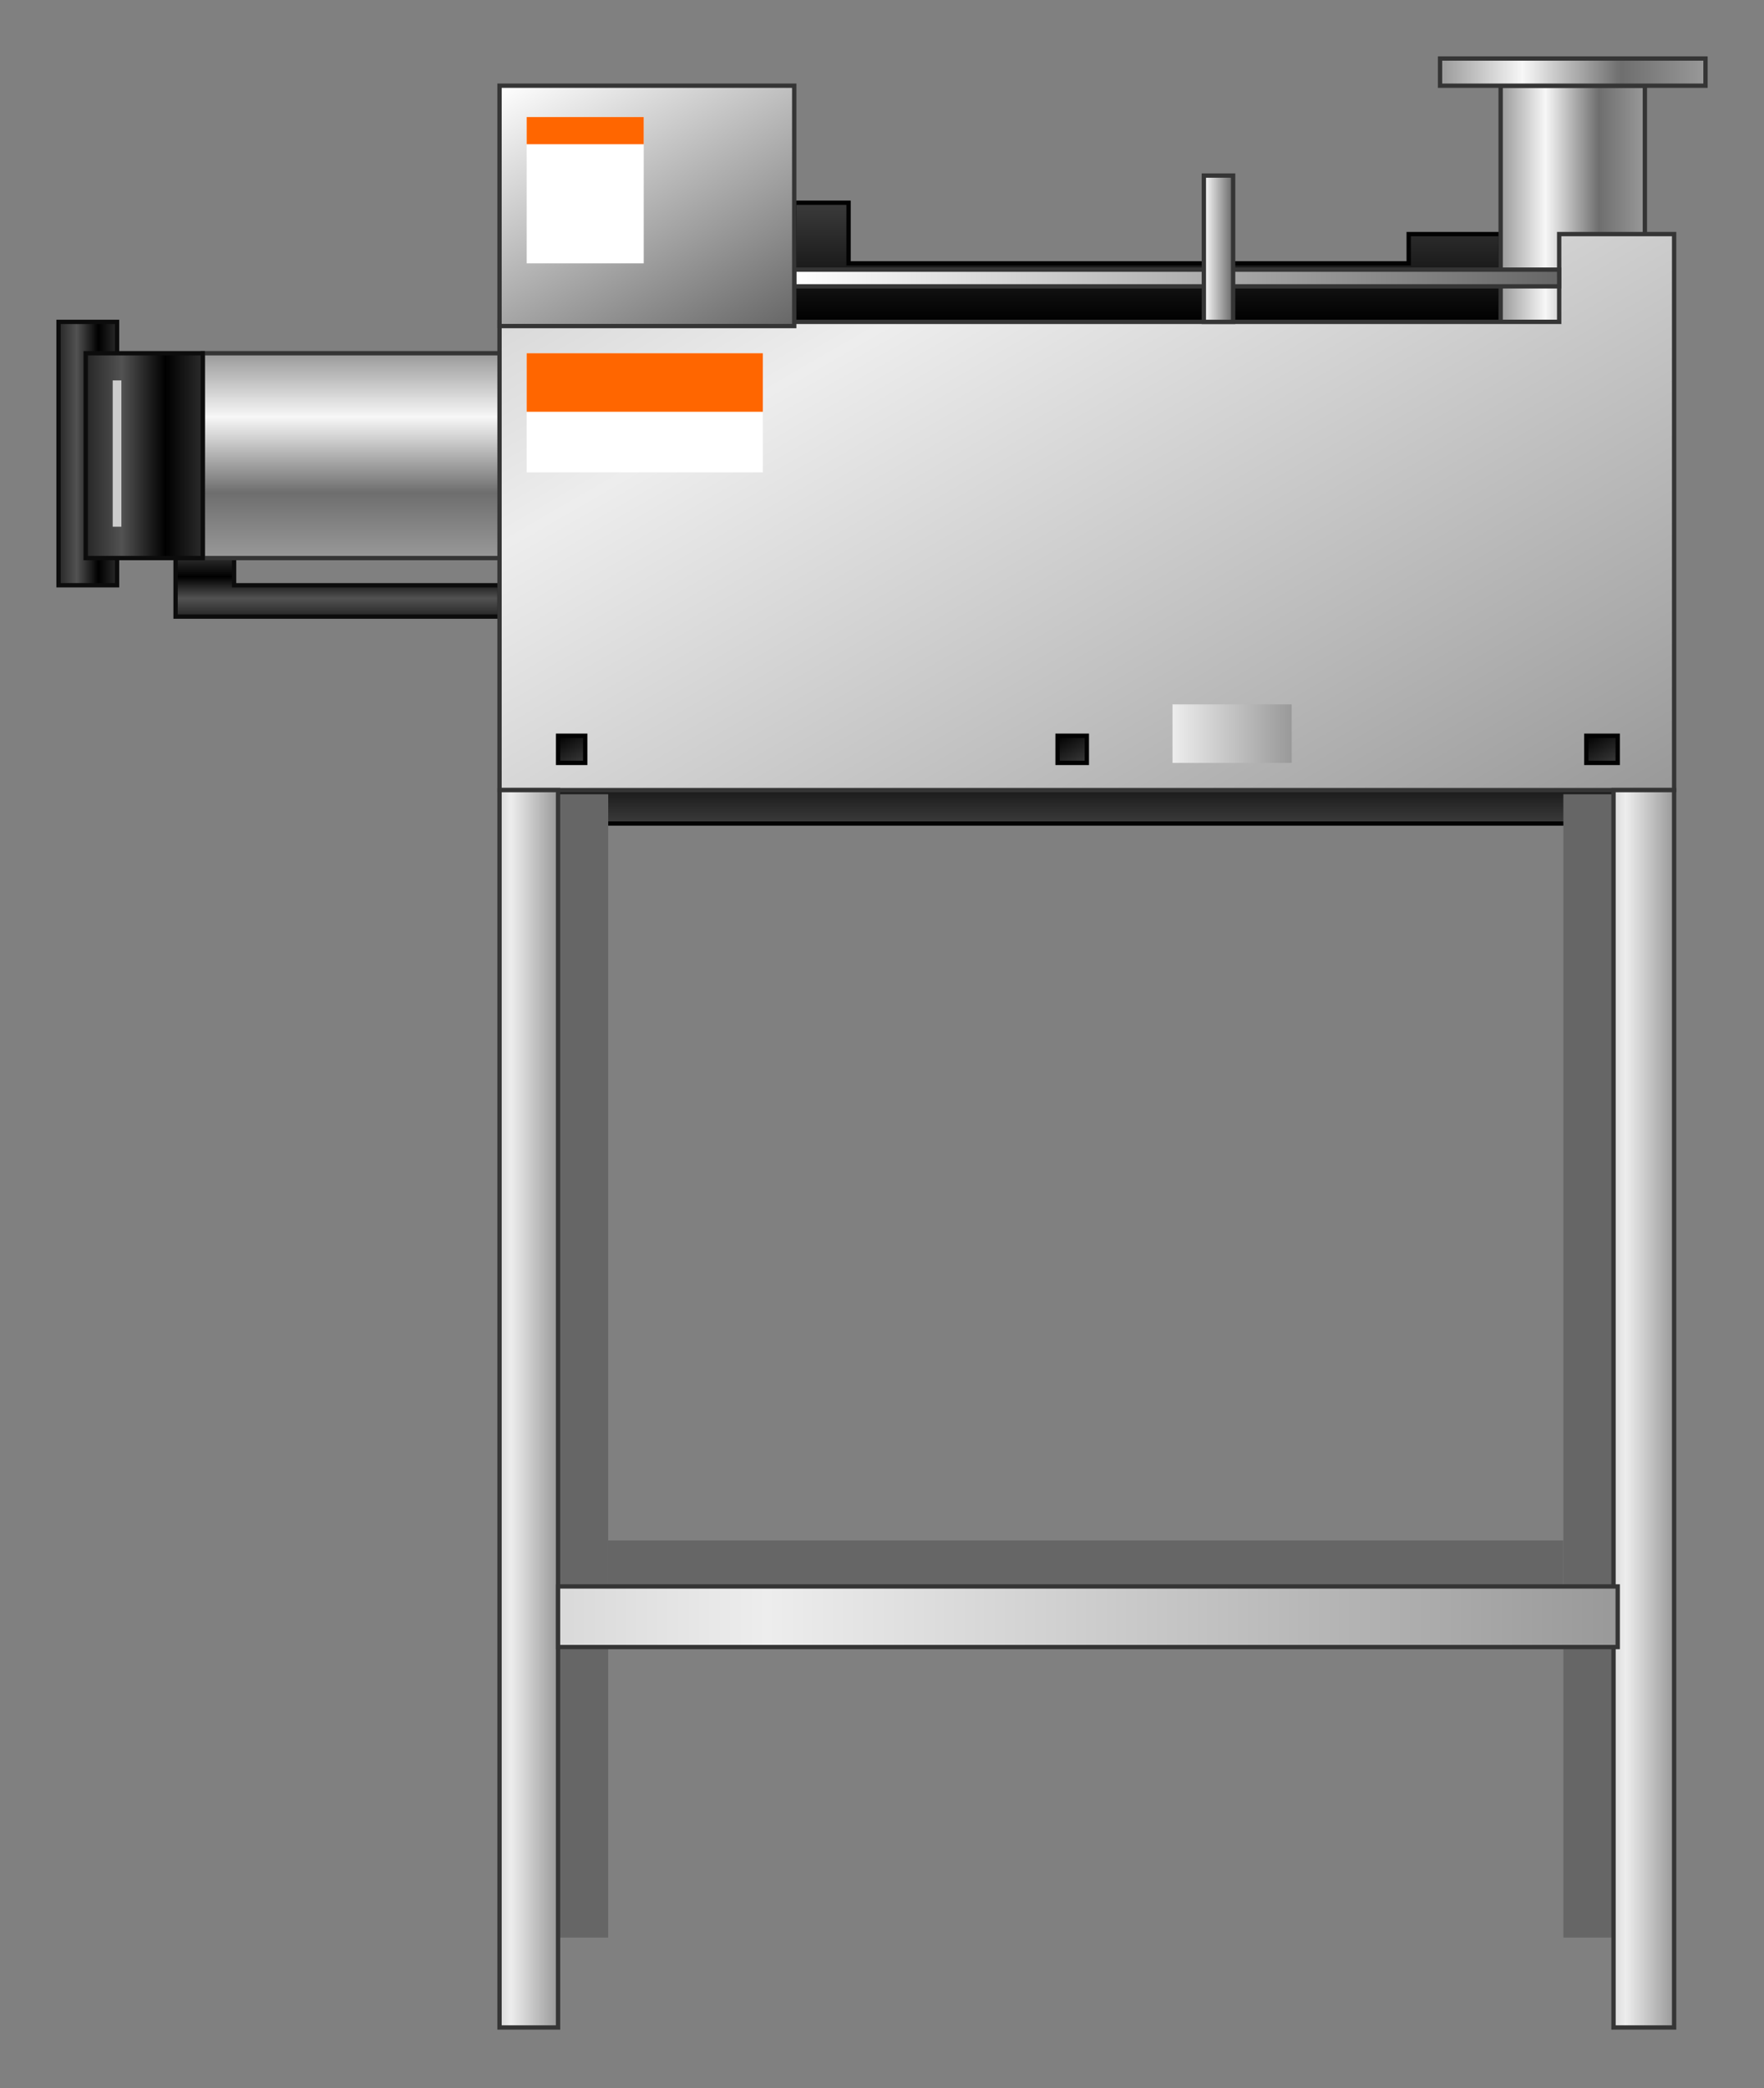 <?xml version="1.0" encoding="utf-8"?>
<!-- Generator: Adobe Illustrator 15.0.0, SVG Export Plug-In . SVG Version: 6.00 Build 0)  -->
<!DOCTYPE svg PUBLIC "-//W3C//DTD SVG 1.1//EN" "http://www.w3.org/Graphics/SVG/1.1/DTD/svg11.dtd">
<svg version="1.1" id="图层_1" xmlns:x="http://ns.adobe.com/Extensibility/1.0/" xmlns:i="http://ns.adobe.com/AdobeIllustrator/10.0/" xmlns:graph="http://ns.adobe.com/Graphs/1.0/"
	 xmlns="http://www.w3.org/2000/svg" xmlns:xlink="http://www.w3.org/1999/xlink" x="0px" y="0px" width="407.426px"
	 height="482.248px" viewBox="0 0 407.426 482.248" enable-background="new 0 0 407.426 482.248" xml:space="preserve">
<rect x="0" y="0" width="407.426" height="482.248" fill="#808080" stroke="none"/>
<linearGradient id="SVGID_1_" gradientUnits="userSpaceOnUse" x1="77.962" y1="142.406" x2="77.962" y2="128.889">
	<stop  offset="0" style="stop-color:#262626"/>
	<stop  offset="0.311" style="stop-color:#525252"/>
	<stop  offset="0.681" style="stop-color:#000000"/>
	<stop  offset="1" style="stop-color:#2B2B2B"/>
</linearGradient>
<path fill="url(#SVGID_1_)" stroke="#0C0C0C" d="M40.55,128.889v13.517h74.824v-7.24H54.066v-6.275L40.55,128.889L40.55,128.889z"/>
<linearGradient id="SVGID_2_" gradientUnits="userSpaceOnUse" x1="251.262" y1="190.197" x2="251.262" y2="176.197">
	<stop  offset="0" style="stop-color:#3B3B3B"/>
	<stop  offset="1" style="stop-color:#000000"/>
</linearGradient>
<path fill="url(#SVGID_2_)" stroke="#020202" d="M373.635,176.197v14H128.89v-14H373.635z"/>
<path fill="#666666" d="M128.89,183.438h11.586v264.054H128.89V183.438z"/>
<path fill="#666666" d="M361.084,183.438h12.551v264.054h-12.551V183.438z"/>
<path fill="#666666" d="M361.084,355.773v11.586H140.476v-11.586H361.084z"/>
<linearGradient id="SVGID_3_" gradientUnits="userSpaceOnUse" x1="265.019" y1="74.341" x2="265.019" y2="46.825">
	<stop  offset="0" style="stop-color:#000000"/>
	<stop  offset="1" style="stop-color:#3B3B3B"/>
</linearGradient>
<path fill="url(#SVGID_3_)" stroke="#020202" d="M183.438,46.825h12.551v14h129.374v-6.759h21.238v20.274H183.438V46.825z"/>
<linearGradient id="SVGID_4_" gradientUnits="userSpaceOnUse" x1="346.602" y1="47.066" x2="379.911" y2="47.066">
	<stop  offset="0" style="stop-color:#999999"/>
	<stop  offset="0.311" style="stop-color:#F7F7F7"/>
	<stop  offset="0.681" style="stop-color:#6E6E6E"/>
	<stop  offset="1" style="stop-color:#999999"/>
</linearGradient>
<path fill="url(#SVGID_4_)" stroke="#353535" d="M346.602,19.792h33.31v54.549h-33.31V19.792z"/>
<linearGradient id="SVGID_5_" gradientUnits="userSpaceOnUse" x1="13.517" y1="104.753" x2="27.034" y2="104.753">
	<stop  offset="0" style="stop-color:#262626"/>
	<stop  offset="0.311" style="stop-color:#525252"/>
	<stop  offset="0.681" style="stop-color:#000000"/>
	<stop  offset="1" style="stop-color:#2B2B2B"/>
</linearGradient>
<path fill="url(#SVGID_5_)" stroke="#0C0C0C" d="M27.034,74.341H13.517v60.824h13.517V74.341z"/>
<linearGradient id="SVGID_6_" gradientUnits="userSpaceOnUse" x1="312.734" y1="225.159" x2="198.088" y2="26.586">
	<stop  offset="0" style="stop-color:#999999"/>
	<stop  offset="0.803" style="stop-color:#EDEDED"/>
	<stop  offset="1" style="stop-color:#D9D9D9"/>
</linearGradient>
<path fill="url(#SVGID_6_)" stroke="#353535" d="M115.374,74.341h244.744V54.066h26.551v128.407H115.374V74.341z"/>
<path fill="#FFFFFF" d="M121.649,81.581h54.548v27.517h-54.548V81.581z"/>
<path fill="#FF6600" d="M121.649,81.581h54.548v13.518h-54.548V81.581z"/>
<linearGradient id="SVGID_7_" gradientUnits="userSpaceOnUse" x1="115.374" y1="325.362" x2="128.89" y2="325.362">
	<stop  offset="0" style="stop-color:#D9D9D9"/>
	<stop  offset="0.197" style="stop-color:#EDEDED"/>
	<stop  offset="1" style="stop-color:#999999"/>
</linearGradient>
<path fill="url(#SVGID_7_)" stroke="#353535" d="M115.374,182.473h13.516V468.25h-13.516V182.473z"/>
<linearGradient id="SVGID_8_" gradientUnits="userSpaceOnUse" x1="372.668" y1="325.362" x2="386.668" y2="325.362">
	<stop  offset="0" style="stop-color:#D9D9D9"/>
	<stop  offset="0.197" style="stop-color:#EDEDED"/>
	<stop  offset="1" style="stop-color:#999999"/>
</linearGradient>
<path fill="url(#SVGID_8_)" stroke="#353535" d="M372.668,182.473h14V468.25h-14V182.473z"/>
<path fill="#B2B2B2" d="M360.118,66.135h-176.68v-3.861h176.679L360.118,66.135L360.118,66.135z"/>
<path fill="#CCCCCC" d="M360.118,66.135h-176.68v-3.861h176.679L360.118,66.135L360.118,66.135z"/>
<path fill="#E5E5E5" d="M360.118,65.169h-176.68v-1.932h176.679L360.118,65.169L360.118,65.169z"/>
<path fill="#B2B2B2" d="M360.118,66.135h-176.68v-3.861h176.679L360.118,66.135L360.118,66.135z"/>
<linearGradient id="SVGID_9_" gradientUnits="userSpaceOnUse" x1="183.438" y1="64.204" x2="360.118" y2="64.204">
	<stop  offset="0" style="stop-color:#FFFFFF"/>
	<stop  offset="1" style="stop-color:#666666"/>
</linearGradient>
<path fill="url(#SVGID_9_)" stroke="#353535" d="M360.118,66.135h-176.68v-3.861h176.679L360.118,66.135L360.118,66.135z"/>
<linearGradient id="SVGID_10_" gradientUnits="userSpaceOnUse" x1="169.934" y1="83.104" x2="128.879" y2="11.995">
	<stop  offset="0" style="stop-color:#666666"/>
	<stop  offset="1" style="stop-color:#FFFFFF"/>
</linearGradient>
<path fill="url(#SVGID_10_)" stroke="#353535" d="M115.374,19.792h68.065v55.515h-68.065V19.792z"/>
<path fill="#FFFFFF" d="M121.649,27.032h27.033v33.792h-27.033V27.032z"/>
<path fill="#FF6600" d="M121.649,27.032h27.033v6.276h-27.033V27.032z"/>
<linearGradient id="SVGID_11_" gradientUnits="userSpaceOnUse" x1="81.1" y1="128.889" x2="81.1" y2="81.581">
	<stop  offset="0" style="stop-color:#999999"/>
	<stop  offset="0.319" style="stop-color:#6E6E6E"/>
	<stop  offset="0.689" style="stop-color:#F7F7F7"/>
	<stop  offset="1" style="stop-color:#999999"/>
</linearGradient>
<path fill="url(#SVGID_11_)" stroke="#353535" d="M46.826,81.581h68.548v47.309H46.826V81.581z"/>
<linearGradient id="SVGID_12_" gradientUnits="userSpaceOnUse" x1="19.792" y1="105.235" x2="46.826" y2="105.235">
	<stop  offset="0" style="stop-color:#262626"/>
	<stop  offset="0.311" style="stop-color:#525252"/>
	<stop  offset="0.681" style="stop-color:#000000"/>
	<stop  offset="1" style="stop-color:#2B2B2B"/>
</linearGradient>
<path fill="url(#SVGID_12_)" stroke="#0C0C0C" d="M46.826,81.581H19.792v47.309h27.033L46.826,81.581L46.826,81.581z"/>
<path fill="none" stroke="#CCCCCC" stroke-width="2" d="M27.034,121.649V87.857"/>
<linearGradient id="SVGID_13_" gradientUnits="userSpaceOnUse" x1="128.89" y1="373.393" x2="373.635" y2="373.393">
	<stop  offset="0" style="stop-color:#D9D9D9"/>
	<stop  offset="0.197" style="stop-color:#EDEDED"/>
	<stop  offset="1" style="stop-color:#999999"/>
</linearGradient>
<path fill="url(#SVGID_13_)" stroke="#353535" d="M373.635,366.393v14H128.89v-14H373.635z"/>
<linearGradient id="SVGID_14_" gradientUnits="userSpaceOnUse" x1="270.812" y1="169.439" x2="298.329" y2="169.439">
	<stop  offset="0" style="stop-color:#EDEDED"/>
	<stop  offset="1" style="stop-color:#999999"/>
</linearGradient>
<path fill="url(#SVGID_14_)" d="M298.329,162.681v13.516h-27.517v-13.516H298.329z"/>
<linearGradient id="SVGID_15_" gradientUnits="userSpaceOnUse" x1="134.171" y1="176.771" x2="129.885" y2="169.347">
	<stop  offset="0" style="stop-color:#3B3B3B"/>
	<stop  offset="1" style="stop-color:#000000"/>
</linearGradient>
<path fill="url(#SVGID_15_)" stroke="#020202" d="M135.166,169.921v6.275h-6.276v-6.275H135.166z"/>
<linearGradient id="SVGID_16_" gradientUnits="userSpaceOnUse" x1="372.277" y1="176.98" x2="367.75" y2="169.137">
	<stop  offset="0" style="stop-color:#3B3B3B"/>
	<stop  offset="1" style="stop-color:#000000"/>
</linearGradient>
<path fill="url(#SVGID_16_)" stroke="#020202" d="M373.635,169.921v6.275h-7.242v-6.275H373.635z"/>
<linearGradient id="SVGID_17_" gradientUnits="userSpaceOnUse" x1="249.846" y1="176.875" x2="245.439" y2="169.242">
	<stop  offset="0" style="stop-color:#3B3B3B"/>
	<stop  offset="1" style="stop-color:#000000"/>
</linearGradient>
<path fill="url(#SVGID_17_)" stroke="#020202" d="M251.021,169.921v6.275h-6.76v-6.275H251.021z"/>
<linearGradient id="SVGID_18_" gradientUnits="userSpaceOnUse" x1="278.053" y1="57.445" x2="284.812" y2="57.445">
	<stop  offset="0" style="stop-color:#FFFFFF"/>
	<stop  offset="1" style="stop-color:#666666"/>
</linearGradient>
<path fill="url(#SVGID_18_)" stroke="#353535" d="M278.053,40.549h6.76v33.792h-6.76V40.549z"/>
<linearGradient id="SVGID_19_" gradientUnits="userSpaceOnUse" x1="332.602" y1="16.654" x2="393.909" y2="16.654">
	<stop  offset="0" style="stop-color:#999999"/>
	<stop  offset="0.311" style="stop-color:#F7F7F7"/>
	<stop  offset="0.681" style="stop-color:#6E6E6E"/>
	<stop  offset="1" style="stop-color:#999999"/>
</linearGradient>
<path fill="url(#SVGID_19_)" stroke="#353535" d="M332.602,19.792h61.308v-6.274h-61.308V19.792z"/>
</svg>
